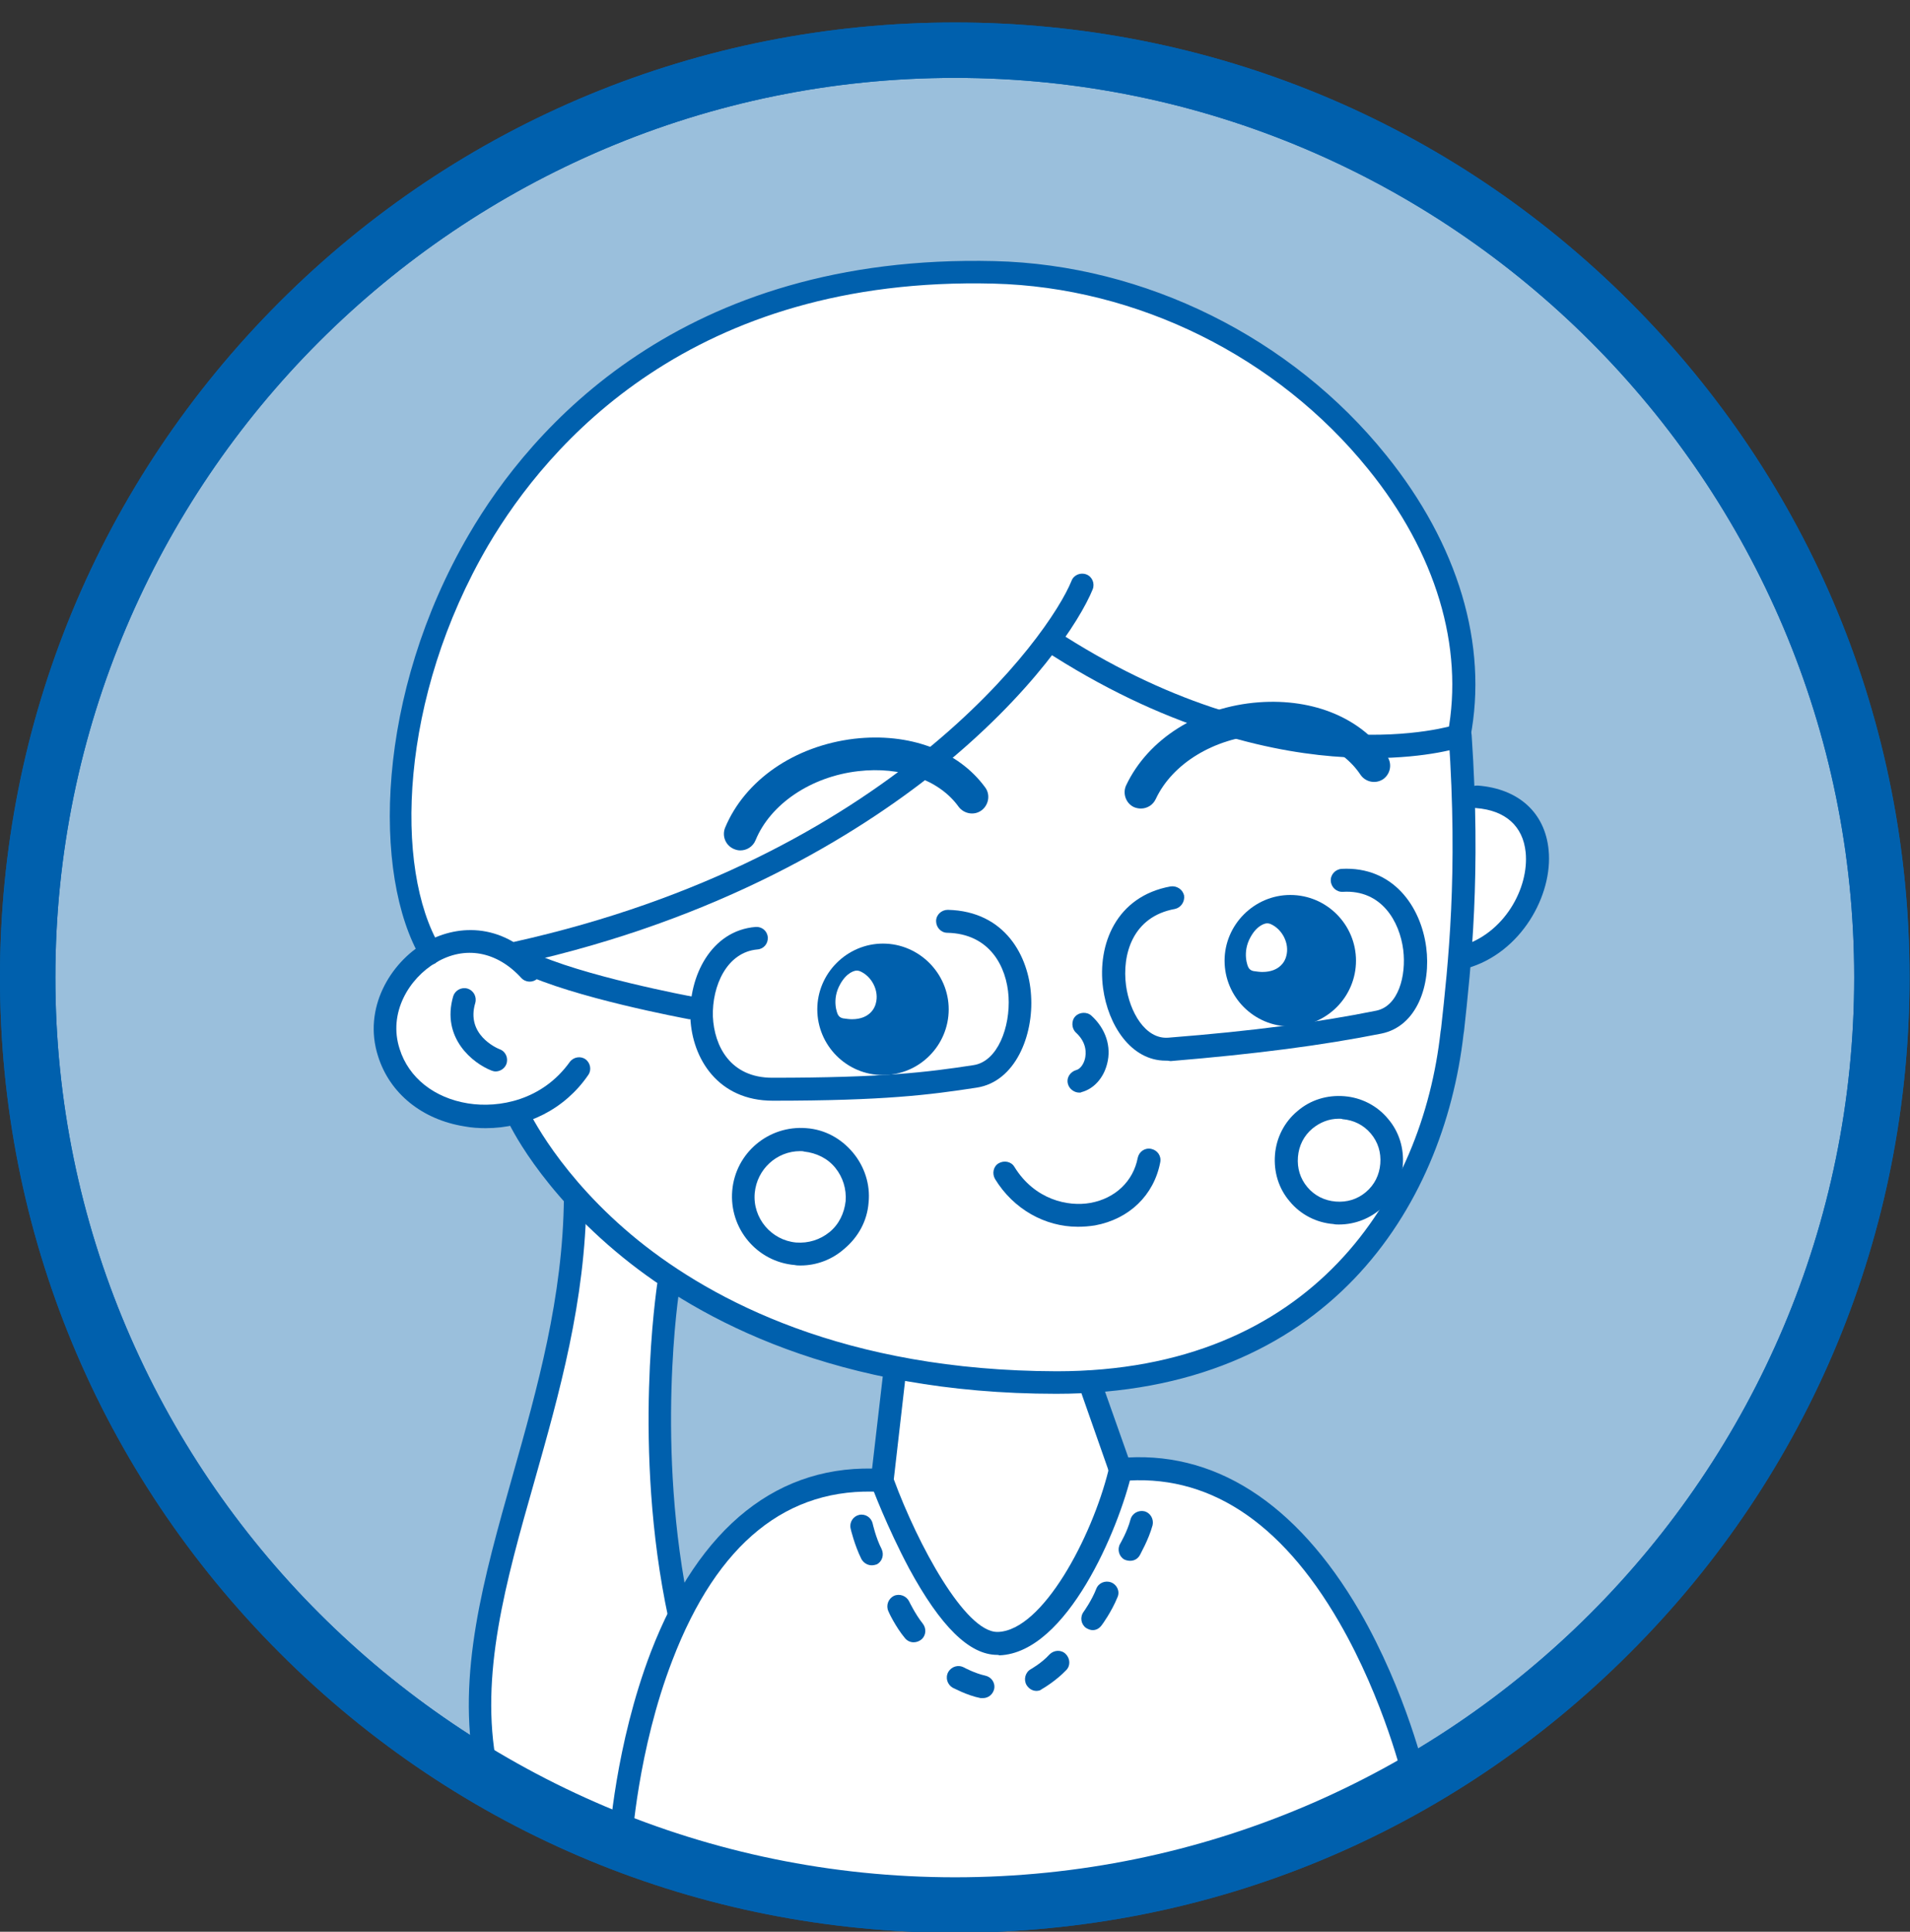 <?xml version="1.0" encoding="utf-8"?>
<!-- Generator: Adobe Illustrator 25.2.3, SVG Export Plug-In . SVG Version: 6.00 Build 0)  -->
<svg version="1.1" id="Layer_1" xmlns="http://www.w3.org/2000/svg" xmlns:xlink="http://www.w3.org/1999/xlink" x="0px" y="0px"
	 viewBox="0 0 424.4 429.1" style="enable-background:new 0 0 424.4 429.1;" xml:space="preserve">
<rect x="0" y="0" width="424.4" height="429.1" fill="#333333" stroke="none"/>
<style type="text/css">
	.st0{fill:#9ABFDC;}
	.st1{fill:#0060AD;}
	.st2{fill:#FFFFFF;}
</style>
<g>
	<circle class="st0" cx="212.2" cy="217.1" r="206"/>
	<path class="st1" d="M212.2,429.3c-56.7,0-110-22.1-150-62.1C22.1,327.1,0,273.8,0,217.1c0-56.7,22.1-110,62.1-150S155.5,5,212.2,5
		c56.7,0,110,22.1,150,62.1c40.1,40.1,62.1,93.4,62.1,150c0,56.7-22.1,110-62.1,150C322.1,407.3,268.9,429.3,212.2,429.3z
		 M212.2,17.3C102,17.3,12.3,106.9,12.3,217.1C12.3,327.3,102,417,212.2,417S412,327.3,412,217.1C412,106.9,322.4,17.3,212.2,17.3z"
		/>
</g>
<g>
	<path class="st2" d="M314.4,397c0,0-5.7-36.9-24.3-51.8c-18.6-14.8-31.3-18.6-31.3-18.6l-10.6-2.1l-5.7-16.1c0,0,27.3-4.7,39.9-13
		c12.6-8.2,31-24.1,35.6-45.3c4.6-21.2,5.5-35.8,5.5-35.8s17.5-4.6,18-19.4s-9.8-17.2-9.8-17.2l-6.7-1.7c0,0,4-25.5-0.8-38.3
		S301.8,69.7,221,60.6s-128.8,70.5-130,101.1c0,0-5.6,33,3.3,50c0,0-15.7,12.4-4.4,28.5s26.1,8.5,26.1,8.5l9,14l2.9,8.1
		c0,0-8.5,53.4-15.6,76.7c-7,23.4-2.9,48.2-2.9,48.2s11.2,14.8,44.5,19.1c33.3,4.2,75.3,10,75.3,10l76-22.4"/>
</g>
<g>
	<path class="st0" d="M152.7,356.8c0,0-4.8-7.6-6-25.4s1.2-48.1,1.2-48.1s26.9,14.3,39.2,16.7c12.3,2.5,10.3,3.3,10.3,3.3l2.3,0
		l-4.8,25c0,0-15,0.4-25.2,7.5C159.7,342.9,152.7,356.8,152.7,356.8z"/>
</g>
<g>
	<path class="st1" d="M234.7,309.6c-48.8,0-79.3-16.5-96.3-30.3c-18.6-15.1-25.5-30-25.7-30.6c-0.6-1.3,0-2.8,1.3-3.4
		c1.3-0.6,2.8,0,3.4,1.3c0.1,0.1,6.8,14.7,24.5,29c16.4,13.2,45.8,28.9,92.9,29c0,0,0,0,0,0c56.8,0,81.3-39,85.3-75.5l0.1-0.6
		c1.6-14.5,3.8-34.3,1.7-64.9c-0.1-1.4,1-2.6,2.4-2.7c1.4-0.1,2.6,1,2.7,2.4c2.1,31-0.1,51.1-1.7,65.8l-0.1,0.6
		C320.8,268.3,294.8,309.6,234.7,309.6C234.7,309.6,234.7,309.6,234.7,309.6z"/>
</g>
<g>
	<path class="st1" d="M95.8,214.2c-0.9,0-1.7-0.4-2.2-1.2c-11-18.6-10.1-58.9,10.6-94.3C117.9,95.2,151.3,56.3,221,58
		c33.4,0.8,66,17,87,43.1c16,19.8,22.7,42.1,18.7,62.8c-0.3,1.4-1.6,2.3-3,2c-1.4-0.3-2.3-1.6-2-3c3.6-19.2-2.6-40.1-17.7-58.7
		c-20.2-25-51.3-40.4-83.2-41.2c-67.1-1.7-99.1,35.7-112.3,58.1c-19.8,33.8-21,71.9-10.7,89.2c0.7,1.2,0.3,2.8-0.9,3.5
		C96.7,214.1,96.2,214.2,95.8,214.2z"/>
</g>
<g>
	<path class="st1" d="M114.9,214.2c-1.2,0-2.2-0.8-2.5-2c-0.3-1.4,0.6-2.7,1.9-3c83.6-18.6,118.9-68,123.8-80.2
		c0.5-1.3,2-1.9,3.3-1.4c1.3,0.5,1.9,2,1.4,3.3c-2.8,6.9-13.3,23.3-35.1,40.7c-17.5,13.9-47.7,32.6-92.3,42.5
		C115.3,214.2,115.1,214.2,114.9,214.2z"/>
</g>
<g>
	<path class="st1" d="M304.8,168.4c-1.8,0-3.8-0.1-5.9-0.2c-14.7-0.8-37.9-5.4-64.9-22.5c-1.2-0.7-1.5-2.3-0.8-3.5
		c0.8-1.2,2.3-1.5,3.5-0.8c49.7,31.4,86.4,19.7,86.7,19.6c1.3-0.4,2.8,0.3,3.2,1.6c0.4,1.3-0.3,2.8-1.6,3.2
		C324.8,166,317.4,168.4,304.8,168.4z"/>
</g>
<g>
	<path class="st1" d="M107.9,250.6c-1.5,0-3.1-0.1-4.7-0.4c-9.4-1.5-16.6-7.3-19.2-15.6c-3.4-10.6,2.7-20.7,10.4-25.2
		c6.7-3.9,16.8-4.8,25.2,4.4c0.9,1,0.9,2.6-0.2,3.6c-1,0.9-2.6,0.9-3.6-0.2c-5.4-5.9-12.5-7.2-18.9-3.4c-6,3.5-10.7,11.2-8.1,19.2
		c2,6.4,7.7,10.9,15.2,12.1c6.9,1.1,16.5-0.7,22.6-9.2c0.8-1.1,2.4-1.4,3.5-0.6s1.4,2.4,0.6,3.5C125.5,246.4,117,250.6,107.9,250.6z
		"/>
</g>
<g>
	<path class="st1" d="M153.6,226.4c-0.2,0-0.3,0-0.5,0c-1-0.2-25.8-4.8-37.3-10.4c-1.3-0.6-1.8-2.1-1.2-3.4c0.6-1.3,2.1-1.8,3.4-1.2
		c10.9,5.3,35.8,10,36,10c1.4,0.3,2.3,1.6,2,3C155.9,225.6,154.8,226.4,153.6,226.4z"/>
</g>
<g>
	<path class="st1" d="M171.7,244.5c-12.1,0-17.9-9.3-18.3-18.4c-0.4-9.2,4.6-19.4,14.5-20.2c1.4-0.1,2.6,0.9,2.7,2.3
		c0.1,1.4-0.9,2.6-2.3,2.7c-6.8,0.6-10.1,8.1-9.9,14.9c0.3,6.6,3.9,13.6,13.2,13.6c24.4,0,34.3-1.2,44.7-2.8
		c5.4-0.8,8.2-8.5,7.8-15.2c-0.4-6.7-4.2-14-13.6-14.2c-1.4,0-2.5-1.2-2.5-2.6s1.2-2.5,2.6-2.5c12.8,0.3,18,10.4,18.5,19
		c0.6,8.9-3.5,19.2-12.1,20.5C206.6,243.2,196.5,244.5,171.7,244.5z"/>
</g>
<g>
	<path class="st1" d="M259,235.6c-7.7,0-12.8-7.9-13.9-16.1c-1.3-9.7,2.9-20.4,15-22.6c1.4-0.2,2.7,0.7,3,2c0.2,1.4-0.7,2.7-2,3
		c-9.5,1.7-11.8,10.2-10.9,17c0.8,5.9,4.3,12,9.4,11.6c19-1.5,33.3-3.4,46.2-6c4.9-1,6.7-7.7,6-13.5c-0.8-6.3-4.8-13.4-13.4-12.9
		c-1.4,0.1-2.6-1-2.7-2.4c-0.1-1.4,1-2.6,2.4-2.7c11.4-0.6,17.6,8.3,18.8,17.4c1.1,8.3-2,17.6-10,19.2c-13.1,2.6-27.6,4.5-46.8,6.1
		C259.6,235.6,259.3,235.6,259,235.6z"/>
</g>
<g>
	<path class="st1" d="M164.5,188.9c-0.5,0-0.9-0.1-1.4-0.3c-1.9-0.8-2.7-2.9-2-4.7c4.4-10.6,15.4-18.2,28.7-19.8
		c12.2-1.4,23.1,2.6,29.1,10.8c1.2,1.6,0.8,3.9-0.8,5.1c-1.6,1.2-3.9,0.8-5.1-0.8c-4.3-6-12.9-9-22.3-7.9
		c-10.5,1.2-19.5,7.3-22.8,15.3C167.3,188.1,165.9,188.9,164.5,188.9z"/>
</g>
<g>
	<path class="st1" d="M253.5,179.6c-0.5,0-1-0.1-1.5-0.3c-1.8-0.8-2.6-3-1.8-4.8c4.9-10.4,16.2-17.5,29.5-18.5
		c12.3-0.9,23,3.6,28.6,12.1c1.1,1.7,0.6,3.9-1,5c-1.7,1.1-3.9,0.6-5-1c-4.1-6.2-12.5-9.6-22-8.9c-10.6,0.8-19.8,6.4-23.5,14.3
		C256.2,178.8,254.9,179.6,253.5,179.6z"/>
</g>
<g>
	<path class="st1" d="M239.8,242.7c-1.1,0-2.2-0.8-2.5-1.9c-0.4-1.4,0.5-2.7,1.8-3.1c0.9-0.2,1.7-1.3,2-2.6c0.2-1,0.5-3.4-2-5.7
		c-1-0.9-1.1-2.6-0.2-3.6c0.9-1,2.6-1.1,3.6-0.2c3.2,2.9,4.5,6.9,3.5,10.7c-0.8,3.2-3,5.6-5.7,6.3
		C240.2,242.7,240,242.7,239.8,242.7z"/>
</g>
<g>
	<path class="st1" d="M177.9,281.1c-0.4,0-0.9,0-1.3-0.1c-8.4-0.7-14.6-8.1-13.9-16.5c0.7-8.4,8.1-14.6,16.5-13.9
		c4.1,0.3,7.7,2.3,10.3,5.4c2.6,3.1,3.9,7.1,3.5,11.1l0,0c-0.3,4.1-2.3,7.7-5.4,10.3C184.9,279.8,181.4,281.1,177.9,281.1z
		 M177.8,255.7c-5.2,0-9.6,4-10.1,9.3c-0.5,5.6,3.7,10.5,9.2,11c2.7,0.2,5.3-0.6,7.4-2.3c2.1-1.7,3.3-4.2,3.6-6.9
		c0.2-2.7-0.6-5.3-2.3-7.4c-1.7-2.1-4.2-3.3-6.9-3.6C178.4,255.7,178.1,255.7,177.8,255.7z M190.5,266.9L190.5,266.9L190.5,266.9z"
		/>
</g>
<g>
	<path class="st1" d="M297.5,272c-0.4,0-0.8,0-1.2-0.1c-3.8-0.3-7.3-2.1-9.7-5c-2.5-2.9-3.6-6.6-3.3-10.4c0.3-3.8,2.1-7.3,5-9.7
		c2.9-2.5,6.6-3.6,10.4-3.3c3.8,0.3,7.3,2.1,9.7,5c2.5,2.9,3.6,6.6,3.3,10.4C311.1,266.3,304.9,272,297.5,272z M297.5,248.5
		c-2.2,0-4.2,0.8-5.9,2.2c-1.9,1.6-3,3.8-3.2,6.3c-0.2,2.5,0.5,4.8,2.1,6.7c1.6,1.9,3.8,3,6.3,3.2c2.5,0.2,4.8-0.5,6.7-2.1
		c1.9-1.6,3-3.8,3.2-6.3c0,0,0,0,0,0c0.2-2.5-0.5-4.8-2.1-6.7c-1.6-1.9-3.8-3-6.3-3.2C298.1,248.5,297.8,248.5,297.5,248.5z"/>
</g>
<g>
	<path class="st1" d="M110.1,238c-0.3,0-0.6-0.1-0.9-0.2c-4.1-1.6-11.2-7.2-8.5-16.5c0.4-1.3,1.8-2.1,3.2-1.7
		c1.3,0.4,2.1,1.8,1.7,3.2c-2.1,7,4.7,10,5.5,10.3c1.3,0.5,1.9,2,1.4,3.3C112.1,237.4,111.1,238,110.1,238z"/>
</g>
<g>
	<path class="st1" d="M325.1,215.2c-1.1,0-2.1-0.7-2.4-1.9c-0.4-1.4,0.4-2.8,1.8-3.1c9.7-2.7,15.3-12.9,14.5-20.9
		c-0.6-5.8-4.5-9.3-11-9.8c-1.4-0.1-2.4-1.3-2.3-2.7c0.1-1.4,1.3-2.4,2.7-2.3c9,0.7,14.9,6,15.7,14.3c1,10-6.1,22.9-18.2,26.3
		C325.6,215.2,325.4,215.2,325.1,215.2z"/>
</g>
<g>
	<path class="st1" d="M151,361.4c-1.2,0-2.2-0.8-2.5-2c-8.1-37.8-2.5-73.6-2.5-74c0.2-1.4,1.5-2.3,2.9-2.1c1.4,0.2,2.3,1.5,2.1,2.9
		c-0.1,0.3-5.5,35.3,2.4,72.1c0.3,1.4-0.6,2.7-2,3C151.4,361.4,151.2,361.4,151,361.4z"/>
</g>
<g>
	<path class="st1" d="M108,395.2c-1.2,0-2.3-0.8-2.5-2.1c-4.1-21.2,2-42.6,8.4-65.3c5.5-19.5,11.2-39.6,11.4-61.8
		c0-1.4,1.1-2.5,2.5-2.5c0,0,0,0,0,0c1.4,0,2.5,1.2,2.5,2.6c-0.2,22.9-6,43.3-11.6,63.1c-6.3,22.1-12.2,43-8.3,62.9
		c0.3,1.4-0.6,2.7-2,3C108.3,395.2,108.1,395.2,108,395.2z"/>
</g>
<g>
	<circle class="st1" cx="286.7" cy="213.4" r="12.1"/>
	<path class="st1" d="M286.7,228c-8.1,0-14.6-6.6-14.6-14.6s6.6-14.6,14.6-14.6c8.1,0,14.6,6.6,14.6,14.6S294.8,228,286.7,228z
		 M286.7,203.8c-5.3,0-9.6,4.3-9.6,9.6c0,5.3,4.3,9.6,9.6,9.6c5.3,0,9.6-4.3,9.6-9.6C296.3,208.1,292,203.8,286.7,203.8z"/>
</g>
<g>
	<circle class="st1" cx="196.2" cy="224.2" r="12.1"/>
	<path class="st1" d="M196.2,238.8c-8.1,0-14.6-6.6-14.6-14.6s6.6-14.6,14.6-14.6s14.6,6.6,14.6,14.6S204.3,238.8,196.2,238.8z
		 M196.2,214.7c-5.3,0-9.6,4.3-9.6,9.6c0,5.3,4.3,9.6,9.6,9.6c5.3,0,9.6-4.3,9.6-9.6C205.7,218.9,201.5,214.7,196.2,214.7z"/>
</g>
<g>
	<path class="st2" d="M190.5,217c3.9,1.5,4.8,9.2-2.9,7.8c0,0-1.2-2.6,0.5-5.5C189.2,217.1,190.5,217,190.5,217z"/>
	<path class="st2" d="M189.3,226.4c-0.6,0-1.3-0.1-2-0.2c-0.5-0.1-0.9-0.4-1.1-0.8c-0.1-0.1-1.5-3.3,0.5-6.8c1.5-2.7,3.3-3,3.6-3
		c0.2,0,0.4,0,0.7,0.1c2.7,1.1,4.4,4.4,3.6,7.2C194.4,223.8,193.3,226.4,189.3,226.4z M188.6,223.5c1.3,0.1,2.8-0.1,3.2-1.4
		c0.3-1.2-0.3-2.8-1.4-3.5c-0.3,0.2-0.7,0.6-1.2,1.4C188.4,221.4,188.5,222.7,188.6,223.5z"/>
</g>
<g>
	<path class="st2" d="M281.7,206.5c3.9,1.5,4.8,9.2-2.9,7.8c0,0-1.2-2.6,0.5-5.5C280.4,206.6,281.7,206.5,281.7,206.5z"/>
	<path class="st2" d="M280.5,215.9c-0.6,0-1.3-0.1-2-0.2c-0.5-0.1-0.9-0.4-1.1-0.8c-0.1-0.1-1.5-3.3,0.5-6.8c1.5-2.7,3.3-3,3.6-3
		c0.2,0,0.4,0,0.7,0.1c2.7,1.1,4.4,4.4,3.6,7.2C285.6,213.3,284.5,215.9,280.5,215.9z M279.9,213c1.3,0.1,2.8-0.1,3.2-1.4
		c0.3-1.2-0.3-2.8-1.4-3.5c-0.3,0.2-0.7,0.6-1.2,1.4C279.7,210.9,279.7,212.2,279.9,213z"/>
</g>
<g>
	<path class="st1" d="M221.6,367.6c-6.2,0-12.6-6.3-19.6-19.2c-4.9-9.2-8.3-18.2-8.4-18.6c-0.1-0.4-0.2-0.8-0.1-1.2l2.9-25
		c0.2-1.4,1.4-2.4,2.8-2.2c1.4,0.2,2.4,1.4,2.2,2.8l-2.8,24.4c5.3,14.4,15.8,33.9,23,33.9c0.1,0,0.1,0,0.2,0
		c9.9-0.4,20.8-21,24.5-35.9l-6.6-18.8c-0.5-1.3,0.2-2.8,1.6-3.2c1.3-0.5,2.8,0.2,3.2,1.6l6.9,19.5c0.2,0.5,0.2,1,0.1,1.4
		c-2.9,12.5-14.4,40-29.4,40.6C221.8,367.6,221.7,367.6,221.6,367.6z"/>
</g>
<g>
	<path class="st1" d="M251.1,346.7c-0.4,0-0.9-0.1-1.3-0.3c-1.2-0.7-1.6-2.3-0.9-3.5c0,0,1.6-2.7,2.3-5.4c0.4-1.4,1.8-2.1,3.1-1.8
		c1.4,0.4,2.1,1.8,1.8,3.1c-0.9,3.3-2.8,6.5-2.8,6.6C252.8,346.3,252,346.7,251.1,346.7z"/>
</g>
<g>
	<path class="st1" d="M242.8,362.1c-0.5,0-1-0.2-1.5-0.5c-1.1-0.8-1.4-2.4-0.5-3.6c0,0,1.8-2.5,2.8-5.1c0.5-1.3,2-1.9,3.3-1.4
		c1.3,0.5,2,2,1.4,3.3c-1.3,3.2-3.4,6.1-3.5,6.2C244.3,361.7,243.6,362.1,242.8,362.1z"/>
</g>
<g>
	<path class="st1" d="M230.3,375.6c-0.9,0-1.7-0.5-2.2-1.3c-0.7-1.2-0.3-2.8,0.9-3.5c0,0,2.5-1.4,4.2-3.3c1-1,2.6-1.1,3.6-0.1
		c1,1,1.1,2.6,0.1,3.6c-2.3,2.4-5.2,4.1-5.4,4.2C231.2,375.5,230.7,375.6,230.3,375.6z"/>
</g>
<g>
	<path class="st1" d="M218.4,377.2c-0.2,0-0.3,0-0.5,0c-3.1-0.6-6.1-2.3-6.2-2.3c-1.2-0.7-1.7-2.2-1-3.5c0.7-1.2,2.2-1.7,3.5-1
		c0,0,2.4,1.3,4.7,1.8c1.4,0.3,2.3,1.6,2,3C220.6,376.4,219.6,377.2,218.4,377.2z"/>
</g>
<g>
	<path class="st1" d="M203,364.8c-0.7,0-1.4-0.3-1.9-0.9c-2.1-2.5-3.7-5.9-3.7-6c-0.6-1.3,0-2.8,1.2-3.4c1.3-0.6,2.8,0,3.4,1.2
		c0,0,1.4,2.9,3,4.9c0.9,1.1,0.8,2.7-0.3,3.6C204.2,364.6,203.6,364.8,203,364.8z"/>
</g>
<g>
	<path class="st1" d="M193.7,347.7c-0.9,0-1.8-0.5-2.3-1.4c-1.5-3-2.4-6.7-2.4-6.8c-0.3-1.4,0.6-2.7,1.9-3c1.4-0.3,2.7,0.6,3,1.9
		c0,0,0.7,3.2,2,5.7c0.6,1.3,0.1,2.8-1.1,3.4C194.5,347.6,194.1,347.7,193.7,347.7z"/>
</g>
<g>
	<path class="st1" d="M239.5,272.5c-7.3,0-14.3-3.9-18.4-10.6c-0.7-1.2-0.4-2.8,0.8-3.5c1.2-0.7,2.8-0.4,3.5,0.8
		c4.5,7.3,11.9,8.9,16.9,8c5.5-1,9.5-4.8,10.5-10c0.3-1.4,1.6-2.3,3-2c1.4,0.3,2.3,1.6,2,3c-1.4,7.3-6.9,12.6-14.5,14
		C242,272.4,240.8,272.5,239.5,272.5z"/>
</g>
<g>
	<path class="st1" d="M137.9,411.9c-0.1,0-0.1,0-0.2,0c-1.4-0.1-2.5-1.3-2.4-2.7c0.1-0.9,1.4-21.5,9.3-42.2
		c10.8-28,28.5-42.1,51.4-40.7c1.4,0.1,2.5,1.3,2.4,2.7c-0.1,1.4-1.3,2.5-2.7,2.4c-20.7-1.2-36.3,11.3-46.3,37.4
		c-7.7,19.9-9,40.6-9,40.8C140.4,410.9,139.3,411.9,137.9,411.9z"/>
</g>
<g>
	<path class="st1" d="M314.4,398c-1.2,0-2.2-0.8-2.5-2c0-0.2-4.3-18.3-14.3-35.6c-13.1-22.7-29.5-33.2-48.5-31.4
		c-1.4,0.1-2.6-0.9-2.8-2.3s0.9-2.6,2.3-2.8c21-2,39.4,9.8,53.5,34c10.4,18,14.6,36.2,14.8,36.9c0.3,1.4-0.5,2.7-1.9,3
		C314.8,397.9,314.6,398,314.4,398z"/>
</g>
<g>
	<path class="st1" d="M212.2,429.3c-56.7,0-110-22.1-150-62.1C22.1,327.1,0,273.8,0,217.1c0-56.7,22.1-110,62.1-150S155.5,5,212.2,5
		c56.7,0,110,22.1,150,62.1c40.1,40.1,62.1,93.4,62.1,150c0,56.7-22.1,110-62.1,150C322.1,407.3,268.9,429.3,212.2,429.3z
		 M212.2,17.3C102,17.3,12.3,106.9,12.3,217.1C12.3,327.3,102,417,212.2,417S412,327.3,412,217.1C412,106.9,322.4,17.3,212.2,17.3z"
		/>
</g>
</svg>
